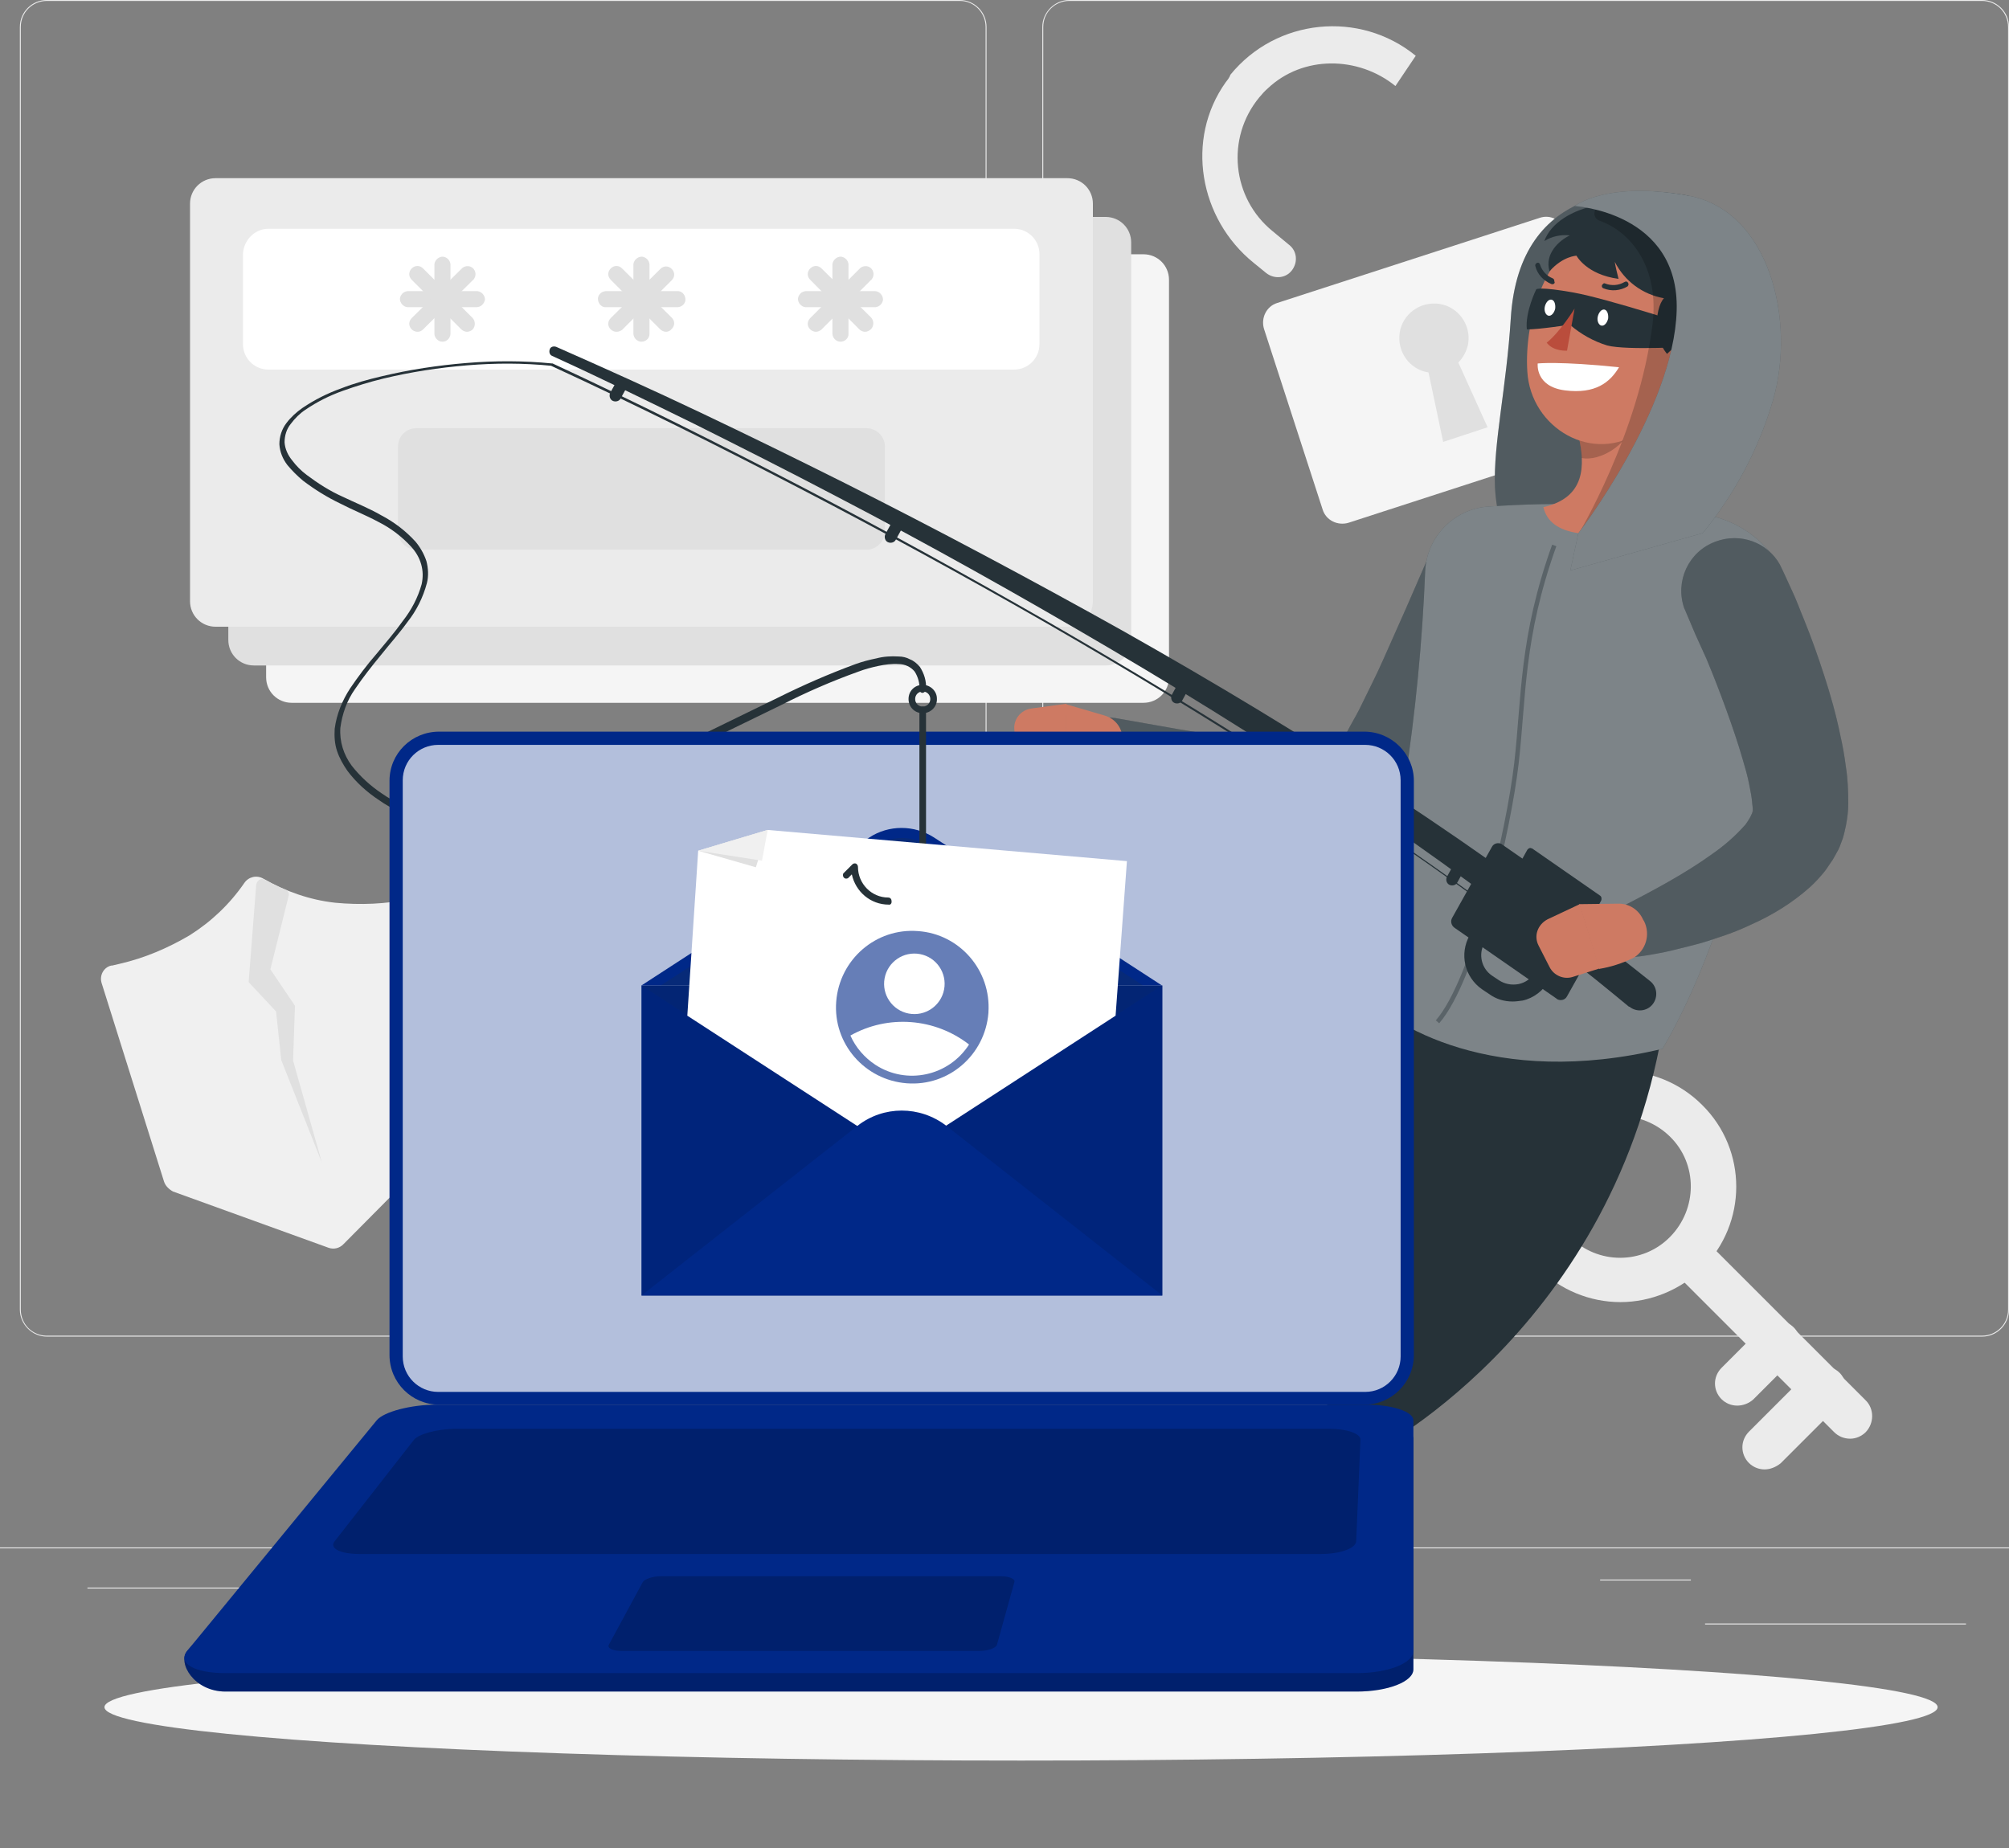 <?xml version="1.0" encoding="utf-8"?>
<!-- Generator: Adobe Illustrator 26.2.1, SVG Export Plug-In . SVG Version: 6.00 Build 0)  -->
<svg version="1.1" id="Ebene_1" xmlns="http://www.w3.org/2000/svg" xmlns:xlink="http://www.w3.org/1999/xlink" x="0px" y="0px"
	 viewBox="0 0 425 391" style="enable-background:new 0 0 425 391;" xml:space="preserve">
<rect x="0" y="0" width="425" height="391" fill="#808080" stroke="none"/>
<style type="text/css">
	.st0{fill:#EBEBEB;}
	.st1{fill:#F5F5F5;}
	.st2{fill:#E0E0E0;}
	.st3{fill:#FFFFFF;}
	.st4{fill:#F0F0F0;}
	.st5{fill:#263238;}
	.st6{opacity:0.2;fill:#FFFFFF;enable-background:new    ;}
	.st7{fill:#CE7A63;}
	.st8{opacity:0.4;fill:#FFFFFF;enable-background:new    ;}
	.st9{opacity:0.4;fill:none;stroke:#263238;stroke-width:0.943;stroke-miterlimit:10;enable-background:new    ;}
	.st10{opacity:0.2;enable-background:new    ;}
	.st11{fill:#BA4D3C;}
	.st12{fill:#002888;}
	.st13{opacity:0.7;fill:#FFFFFF;enable-background:new    ;}
	.st14{opacity:0.1;enable-background:new    ;}
	.st15{opacity:0.1;fill:#263238;enable-background:new    ;}
	.st16{opacity:0.2;fill:#263238;enable-background:new    ;}
	.st17{opacity:0.6;fill:#002888;enable-background:new    ;}
</style>
<g id="freepik--background-complete--inject-31">
	<rect x="-34" y="327.4" class="st0" width="500" height="0.2"/>
	<rect x="360.7" y="343.5" class="st0" width="55.2" height="0.2"/>
	<rect x="287.8" y="338.2" class="st0" width="8.7" height="0.2"/>
	<rect x="338.5" y="334.2" class="st0" width="19.2" height="0.2"/>
	<rect x="18.5" y="335.9" class="st0" width="43.2" height="0.2"/>
	<rect x="181.3" y="342.4" class="st0" width="45.7" height="0.2"/>
	<rect x="106.5" y="338.1" class="st0" width="93.7" height="0.2"/>
	<path class="st0" d="M208.7,277.1c0,3.2-2.6,5.7-5.7,5.7c0,0,0,0,0,0H9.9c-3.1,0-5.7-2.6-5.7-5.7V5.7C4.2,2.5,6.8,0,9.9,0H203
		c3.2,0,5.7,2.6,5.7,5.7c0,0,0,0,0,0 M208.5,5.7c0-3-2.4-5.5-5.4-5.5c0,0,0,0,0,0H9.9c-3,0-5.5,2.4-5.5,5.5v271.4
		c0,3,2.4,5.5,5.5,5.5H203c3,0,5.5-2.4,5.5-5.5"/>
	<path class="st0" d="M419.3,282.8H226.2c-3.2,0-5.7-2.6-5.7-5.7V5.7c0-3.1,2.6-5.7,5.7-5.7h193.1c3.1,0,5.7,2.5,5.7,5.7v271.4
		C425,280.2,422.5,282.8,419.3,282.8z M226.2,0.2c-3,0-5.5,2.4-5.5,5.5v271.4c0,3,2.4,5.5,5.5,5.5h193.1c3,0,5.5-2.4,5.5-5.5V5.7
		c0-3-2.4-5.5-5.5-5.5H226.2z"/>
	<path class="st1" d="M61.7,53.8h180.2c3,0,5.4,2.4,5.4,5.4v84.1c0,3-2.4,5.4-5.4,5.4H61.7c-3,0-5.4-2.4-5.4-5.4V59.2
		C56.3,56.2,58.7,53.8,61.7,53.8z"/>
	<path class="st2" d="M53.7,45.9h180.2c3,0,5.4,2.4,5.4,5.4v84.1c0,3-2.4,5.4-5.4,5.4H53.7c-3,0-5.4-2.4-5.4-5.4V51.3
		C48.3,48.3,50.7,45.9,53.7,45.9z"/>
	<path class="st0" d="M45.6,37.7h180.2c3,0,5.4,2.4,5.4,5.4v84.1c0,3-2.4,5.4-5.4,5.4H45.6c-3,0-5.4-2.4-5.4-5.4V43.1
		C40.2,40.1,42.6,37.7,45.6,37.7z"/>
	<path class="st3" d="M56.8,48.4h157.7c3,0,5.4,2.4,5.4,5.4v19c0,3-2.4,5.4-5.4,5.4H56.8c-3,0-5.4-2.4-5.4-5.4v-19
		C51.5,50.8,53.9,48.4,56.8,48.4z"/>
	<path class="st2" d="M88.1,90.6h95.2c2.1,0,3.9,1.7,3.9,3.9v17.9c0,2.1-1.7,3.9-3.9,3.9H88.1c-2.1,0-3.9-1.7-3.9-3.9V94.5
		C84.2,92.3,85.9,90.6,88.1,90.6z"/>
	<path class="st2" d="M135.7,72.3c-0.9,0-1.7-0.8-1.7-1.7V55.9c0.1-0.9,0.9-1.6,1.8-1.6c0.8,0.1,1.5,0.7,1.6,1.6v14.8
		C137.4,71.6,136.6,72.3,135.7,72.3z"/>
	<path class="st2" d="M143.1,65h-14.8c-0.9,0.1-1.7-0.6-1.8-1.6c-0.1-0.9,0.6-1.7,1.6-1.8c0.1,0,0.2,0,0.3,0h14.8
		c0.9-0.1,1.7,0.6,1.8,1.6c0.1,0.9-0.6,1.7-1.6,1.8C143.2,65,143.1,65,143.1,65z"/>
	<path class="st2" d="M140.9,70.2c-0.4,0-0.9-0.2-1.2-0.5l-10.5-10.5c-0.7-0.7-0.7-1.7,0-2.4c0.7-0.7,1.7-0.7,2.4,0l0,0l10.5,10.4
		c0.7,0.7,0.7,1.7,0,2.4C141.8,70,141.3,70.2,140.9,70.2z"/>
	<path class="st2" d="M130.4,70.2c-0.4,0-0.9-0.2-1.2-0.5c-0.7-0.7-0.7-1.7,0-2.4l10.5-10.4c0.7-0.7,1.7-0.7,2.4,0
		c0.7,0.7,0.7,1.7,0,2.4l0,0l-10.5,10.5C131.3,70,130.9,70.2,130.4,70.2z"/>
	<path class="st2" d="M177.8,72.3c-0.9,0-1.7-0.8-1.7-1.7c0,0,0,0,0,0V55.9c0.1-0.9,0.9-1.6,1.8-1.6c0.8,0.1,1.5,0.7,1.6,1.6v14.8
		C179.5,71.6,178.7,72.3,177.8,72.3z"/>
	<path class="st2" d="M185.2,65h-14.8c-0.9-0.1-1.6-0.9-1.6-1.8c0.1-0.8,0.7-1.5,1.6-1.6h14.8c0.9,0.1,1.6,0.9,1.6,1.8
		C186.7,64.3,186,64.9,185.2,65z"/>
	<path class="st2" d="M183,70.2c-0.4,0-0.9-0.2-1.2-0.5l-10.4-10.5c-0.7-0.7-0.7-1.7,0-2.4c0.7-0.7,1.7-0.7,2.4,0l0,0l10.5,10.4
		c0.6,0.7,0.6,1.7,0,2.4C183.9,70,183.4,70.2,183,70.2z"/>
	<path class="st2" d="M172.6,70.2c-0.4,0-0.9-0.2-1.2-0.5c-0.7-0.7-0.7-1.7,0-2.4l10.4-10.4c0.6-0.7,1.7-0.8,2.4-0.2
		c0.7,0.6,0.8,1.7,0.2,2.4c0,0.1-0.1,0.1-0.2,0.2l-10.5,10.5C173.4,70,173,70.2,172.6,70.2z"/>
	<path class="st2" d="M93.6,72.3c-0.9,0-1.7-0.8-1.7-1.7c0,0,0,0,0,0V55.9c0.1-0.9,0.9-1.6,1.8-1.6c0.8,0.1,1.5,0.7,1.6,1.6v14.8
		C95.2,71.6,94.5,72.3,93.6,72.3z"/>
	<path class="st2" d="M100.9,65H86.2c-0.9-0.1-1.6-0.9-1.6-1.8c0.1-0.8,0.7-1.5,1.6-1.6h14.8c0.9,0.1,1.6,0.9,1.6,1.8
		C102.4,64.3,101.8,64.9,100.9,65z"/>
	<path class="st2" d="M98.8,70.2c-0.4,0-0.9-0.2-1.2-0.5L87.1,59.2c-0.7-0.7-0.7-1.7,0-2.4s1.7-0.7,2.4,0L100,67.3
		c0.6,0.7,0.6,1.7,0,2.4C99.7,70,99.2,70.2,98.8,70.2z"/>
	<path class="st2" d="M88.3,70.2c-0.4,0-0.9-0.2-1.2-0.5c-0.7-0.7-0.7-1.7,0-2.4l10.5-10.4c0.6-0.7,1.7-0.8,2.4-0.2
		c0.7,0.6,0.8,1.7,0.2,2.4c0,0.1-0.1,0.1-0.2,0.2L89.5,69.7C89.2,70,88.8,70.2,88.3,70.2z"/>
	<path class="st4" d="M34.7,250l-13.2-42c-0.5-1.6,0.4-3.3,2-3.7c0.1,0,0.1,0,0.2,0l1.7-0.4c5.2-1.2,10.1-3.3,14.7-6
		c4.6-2.9,8.5-6.6,11.6-11.1c0.9-1.3,2.6-1.7,4-0.9c4.7,2.7,9.8,4.5,15.2,5.1c5.3,0.5,10.7,0.3,15.9-0.8l1.7-0.4
		c1.6-0.4,3.2,0.6,3.5,2.2c0,0.1,0,0.2,0,0.3l6,43.7c0.1,0.9-0.2,1.8-0.8,2.5l-24.6,24.8c-0.8,0.8-2,1.1-3.1,0.7l-32.9-11.9
		C35.7,251.6,35,250.9,34.7,250z"/>
	<path class="st2" d="M62.4,212.8L62,224.4l6.1,21.6l-8.6-21.7L58.4,214l-5.8-6.2l1.6-20.6c0.1-0.7,0.7-1.3,1.4-1.2
		c0.2,0,0.4,0.1,0.6,0.2c1.4,0.8,2.9,1.5,4.3,2.1c0.4,0.2,0.7,0.7,0.6,1.1l-3.9,15.7L62.4,212.8z"/>
	<path class="st1" d="M325.7,46.1l-55.5,18c-2.3,0.7-3.5,3.2-2.8,5.5l12.4,38.2c0.7,2.3,3.2,3.5,5.5,2.8l55.5-18
		c2.3-0.7,3.5-3.2,2.8-5.5l-12.4-38.2C330.4,46.6,328,45.3,325.7,46.1z"/>
	<path class="st2" d="M308.5,76.7l6.2,13.7l-9.4,3.1l-3.1-14.7c-4-0.6-6.7-4.4-6.1-8.4c0.6-4,4.4-6.7,8.4-6.1s6.7,4.4,6.1,8.4
		C310.3,74.2,309.6,75.6,308.5,76.7L308.5,76.7z"/>
	<path class="st0" d="M259.3,17.4c-8.6,12.1-5.6,28.9,5.9,38.2l2.7,2.2c1.7,1.3,4.1,1.1,5.4-0.6s1.1-4.1-0.6-5.4l-3.5-2.9
		c-8.6-7-9.9-19.7-2.8-28.3c0.6-0.7,1.1-1.3,1.8-1.9c7.4-7,19.1-6.9,27-0.5l4.3-6.4c-11.9-9.7-29.5-7.9-39.2,4
		C260.1,16.4,259.7,16.9,259.3,17.4z"/>
	<path class="st0" d="M342.8,275.5c-6.5,0-12.7-2.6-17.3-7.1l0,0c-9.6-9.5-9.6-25,0-34.6c9.5-9.6,25-9.6,34.6,0
		c9.6,9.5,9.6,25,0,34.6C355.5,272.9,349.2,275.5,342.8,275.5z M332.1,261.7c5.9,5.9,15.4,5.9,21.2,0s5.9-15.4,0-21.2
		s-15.4-5.9-21.2,0c0,0,0,0,0,0C326.3,246.3,326.3,255.8,332.1,261.7z"/>
	<path class="st0" d="M391.4,304.4c-1.3,0-2.5-0.5-3.4-1.4l-34.7-34.7c-1.8-1.9-1.7-4.9,0.3-6.7c1.8-1.7,4.6-1.7,6.4,0l34.7,34.7
		c1.8,1.8,1.8,4.8,0,6.7C393.8,303.9,392.6,304.4,391.4,304.4L391.4,304.4z"/>
	<path class="st0" d="M373.3,310.9c-2.6,0-4.7-2.1-4.7-4.7c0-1.2,0.5-2.4,1.4-3.3l12.3-12.3c1.8-1.9,4.8-2,6.7-0.3s2,4.8,0.3,6.7
		c-0.1,0.1-0.2,0.2-0.3,0.3l-12.3,12.3C375.7,310.4,374.5,310.9,373.3,310.9z"/>
	<path class="st0" d="M367.5,297.4c-2.6,0-4.7-2.1-4.7-4.7c0-1.2,0.5-2.4,1.4-3.3l8.4-8.4c1.8-1.9,4.8-2,6.7-0.3s2,4.8,0.3,6.7
		c-0.1,0.1-0.2,0.2-0.3,0.3l-8.4,8.4C370,296.9,368.8,297.4,367.5,297.4z"/>
</g>
<g id="freepik--Shadow--inject-31">
	<ellipse id="freepik--path--inject-31" class="st1" cx="216" cy="361.2" rx="193.9" ry="11.3"/>
</g>
<g id="freepik--Character--inject-31">
	<path class="st5" d="M289.5,204.4c-3.6,5.2-13.9,17.5-22.9,20.8c-14.2,28.2,5.4,68.6,24.4,81.7c0,0,53.1-27.6,61.6-95L289.5,204.4z
		"/>
	<path class="st5" d="M357.2,41.4c-10.8-2-35.8-3.1-37.6,26s-11.3,48.2,12.6,53.3l1.7-7.9L357.2,41.4z"/>
	<path class="st6" d="M357.2,41.4c-10.8-2-35.8-3.1-37.6,26s-11.3,48.2,12.6,53.3l1.7-7.9L357.2,41.4z"/>
	<path class="st5" d="M316.6,112.2c-5.6-2.4-12,0.1-14.5,5.7l0,0.1l-4.7,10.8c-1.6,3.6-3.2,7.2-4.8,10.8c-0.8,1.8-1.6,3.5-2.5,5.3
		s-1.7,3.5-2.5,5.1s-1.8,3.2-2.6,4.8c-0.4,0.6-0.7,1.2-1.1,1.7l-1.7,0.2c-2,0.2-4,0.3-6,0.3c-2.1,0-4.3-0.1-6.5-0.2
		s-4.4-0.4-6.7-0.6c-4.5-0.5-9-1.1-13.6-1.9c-2.3-0.4-4.6-0.8-6.8-1.2l-6.8-1.2h-0.2c-3-0.5-5.8,1.5-6.4,4.4
		c-0.4,2.4,0.8,4.8,2.9,5.9c4.4,2.2,9,4.1,13.6,5.8c2.3,0.8,4.6,1.7,7,2.4s4.8,1.4,7.2,2.1c5,1.3,10,2.3,15.1,2.9
		c2.7,0.3,5.4,0.5,8.2,0.4c3,0,6-0.3,9-1c1.7-0.4,3.2-1.2,4.4-2.4l0.5-0.5c1.8-1.8,3.4-3.8,4.9-5.9c1.4-1.9,2.6-3.8,3.8-5.6
		c2.4-3.7,4.5-7.5,6.4-11.2c1-1.9,2-3.8,2.9-5.7s1.8-3.8,2.7-5.7s1.7-3.8,2.5-5.8s1.6-3.8,2.4-5.9
		C324.6,120.7,322,114.6,316.6,112.2z"/>
	<path class="st6" d="M316.6,112.2c-5.6-2.4-12,0.1-14.5,5.7l0,0.1l-4.7,10.8c-1.6,3.6-3.2,7.2-4.8,10.8c-0.8,1.8-1.6,3.5-2.5,5.3
		s-1.7,3.5-2.5,5.1s-1.8,3.2-2.6,4.8c-0.4,0.6-0.7,1.2-1.1,1.7l-1.7,0.2c-2,0.2-4,0.3-6,0.3c-2.1,0-4.3-0.1-6.5-0.2
		s-4.4-0.4-6.7-0.6c-4.5-0.5-9-1.1-13.6-1.9c-2.3-0.4-4.6-0.8-6.8-1.2l-6.8-1.2h-0.2c-3-0.5-5.8,1.5-6.4,4.4
		c-0.4,2.4,0.8,4.8,2.9,5.9c4.4,2.2,9,4.1,13.6,5.8c2.3,0.8,4.6,1.7,7,2.4s4.8,1.4,7.2,2.1c5,1.3,10,2.3,15.1,2.9
		c2.7,0.3,5.4,0.5,8.2,0.4c3,0,6-0.3,9-1c1.7-0.4,3.2-1.2,4.4-2.4l0.5-0.5c1.8-1.8,3.4-3.8,4.9-5.9c1.4-1.9,2.6-3.8,3.8-5.6
		c2.4-3.7,4.5-7.5,6.4-11.2c1-1.9,2-3.8,2.9-5.7s1.8-3.8,2.7-5.7s1.7-3.8,2.5-5.8s1.6-3.8,2.4-5.9
		C324.6,120.7,322,114.6,316.6,112.2z"/>
	<path class="st7" d="M233.7,151.4l-8.2-2.4l-0.1,14.3c0,0,5.2,0.9,9-0.5c2.3-0.9,3.6-3.3,3.2-5.7l-0.2-1.5
		C237.1,153.6,235.7,152,233.7,151.4z"/>
	<path class="st7" d="M214.6,154.7l0.8,5c0.3,2,2,3.5,4.1,3.5h6l0.1-14.3l-7.4,1c-2.3,0.3-3.9,2.4-3.6,4.6
		C214.6,154.6,214.6,154.7,214.6,154.7z"/>
	<path class="st5" d="M360,108.8c-15-2.2-30.2-2.7-45.4-1.6c-7.1,0.6-12.7,6.4-13.1,13.5c-1.2,30.1-5.8,59.9-13.7,89
		c6.4,7.3,28.3,20.7,63.9,12.2c11.5-19.5,19.6-48.7,27.3-85.9c2.7-12.2-5-24.2-17.2-26.9C361.3,109,360.6,108.9,360,108.8z"/>
	<path class="st8" d="M360,108.8c-15-2.2-30.2-2.7-45.4-1.6c-7.1,0.6-12.7,6.4-13.1,13.5c-1.2,30.1-5.8,59.9-13.7,89
		c6.4,7.3,28.3,20.7,63.9,12.2c11.5-19.5,19.6-48.7,27.3-85.9c2.7-12.2-5-24.2-17.2-26.9C361.3,109,360.6,108.9,360,108.8z"/>
	<path class="st9" d="M328.8,115.4c-7,19.5-6.4,32.2-8,46.1s-8.8,45.6-16.7,54.7"/>
	<path class="st5" d="M117.7,73.4c10.2,4.5,20.4,9.1,30.5,13.9s20.1,9.7,30.1,14.7c19.9,10,39.6,20.5,59.1,31.4
		c19.5,11,38.6,22.5,57.3,34.8c18.7,12.3,36.9,25.4,54.4,39.4c1.5,1.2,1.7,3.4,0.5,4.9s-3.4,1.7-4.9,0.5l0,0h-0.1
		c-17-14.1-34.8-27.4-53.1-40c-18.4-12.4-37.2-24.3-56.4-35.6c-19.2-11.3-38.6-22.2-58.4-32.5c-9.9-5.2-19.8-10.2-29.8-15.2
		c-10-4.9-20-9.8-30.1-14.4l0,0c-0.5-0.2-0.7-0.8-0.5-1.4S117.2,73.2,117.7,73.4L117.7,73.4z"/>
	<path class="st5" d="M320.3,195.9c-15.8-11.7-32-22.9-48.6-33.5c-8.3-5.3-16.6-10.5-25-15.6c-8.4-5.1-16.9-10.1-25.4-15
		c-17.1-9.8-34.3-19.2-51.8-28.3c-17.5-9.1-35.1-17.9-52.9-26.1h0.1c-6-0.6-11.9-0.6-17.9-0.1c-6,0.5-11.9,1.4-17.7,2.8
		c-2.9,0.7-5.8,1.6-8.6,2.6c-2.8,1-5.4,2.3-7.9,4c-1.2,0.8-2.2,1.8-3.1,3c-0.9,1.1-1.3,2.5-1.3,3.9c0.1,1.4,0.7,2.7,1.6,3.8
		c0.9,1.2,1.9,2.2,3.1,3.1c2.4,1.8,4.9,3.4,7.6,4.6c2.7,1.3,5.5,2.4,8.1,3.9c2.7,1.4,5.2,3.3,7.3,5.6c1,1.2,1.8,2.6,2.3,4.1
		c0.4,1.5,0.5,3.2,0.1,4.7c-0.8,3-2.2,5.8-4.1,8.2c-1.8,2.5-3.8,4.7-5.7,7.1c-1.9,2.3-3.7,4.6-5.4,7.1c-1.7,2.4-2.7,5.2-3.1,8.2
		c-0.2,2.9,0.7,5.7,2.4,8c1.8,2.3,4,4.3,6.4,5.9c4.8,3.4,10.9,4.5,16.8,4.4c5.9-0.2,11.8-1.2,17.5-3c5.7-1.7,11.3-3.8,16.8-6.2
		c11-4.7,21.7-10.2,32.5-15.4c5.4-2.7,10.9-5.1,16.6-7.2c1.4-0.5,2.9-0.9,4.4-1.2c1.5-0.4,3.1-0.5,4.7-0.4c0.8,0,1.7,0.2,2.4,0.6
		c0.8,0.3,1.5,0.9,2.1,1.6c0.9,1.4,1.4,3,1.3,4.7c0,0.4-0.3,0.7-0.7,0.8c0,0,0,0,0,0c-0.4,0-0.7-0.3-0.7-0.7l0,0
		c0.1-1.3-0.3-2.7-1-3.8c-0.8-1-2.1-1.6-3.4-1.6c-1.4-0.1-2.9,0.1-4.3,0.4c-1.4,0.3-2.9,0.7-4.2,1.2c-5.6,2-11.1,4.4-16.4,7.1
		c-10.8,5.2-21.5,10.7-32.6,15.4c-5.5,2.4-11.2,4.4-17,6.2c-5.8,1.8-11.8,2.8-17.9,3.1c-3.1,0.1-6.1-0.2-9.1-0.9
		c-3-0.7-5.9-1.9-8.4-3.7c-2.6-1.7-4.9-3.8-6.7-6.2c-0.9-1.3-1.7-2.7-2.2-4.2c-0.5-1.5-0.6-3.1-0.5-4.7c0.4-3.1,1.6-6,3.3-8.6
		c1.7-2.5,3.5-4.9,5.5-7.2c1.9-2.3,3.9-4.6,5.6-7c1.8-2.3,3.2-4.9,4-7.8c0.3-1.4,0.3-2.8-0.1-4.2c-0.4-1.4-1.1-2.6-2.1-3.7
		c-2-2.2-4.4-4-7-5.3c-2.6-1.4-5.4-2.5-8.1-3.9c-2.7-1.3-5.3-2.9-7.8-4.8c-1.2-1-2.3-2.1-3.3-3.3c-1-1.3-1.6-2.8-1.7-4.4
		c0-1.6,0.5-3.2,1.5-4.5c0.9-1.2,2.1-2.3,3.4-3.2c2.5-1.7,5.3-3.1,8.1-4.1c2.8-1.1,5.7-1.9,8.7-2.6c5.9-1.4,11.8-2.3,17.9-2.8
		c6-0.5,12.1-0.5,18.1,0.1c0,0,0.1,0,0.1,0c17.9,8.3,35.4,17.1,52.9,26.2s34.7,18.6,51.8,28.4c8.5,4.9,17,9.9,25.4,15
		c8.4,5.1,16.8,10.3,25,15.7c16.6,10.7,32.7,21.9,48.6,33.6c0.1,0.1,0.1,0.2,0,0.3C320.5,196,320.4,196,320.3,195.9L320.3,195.9
		L320.3,195.9z"/>
	<path class="st5" d="M132.4,82.3l-1.1,2c-0.3,0.6-1.1,0.8-1.7,0.5l0,0c-0.6-0.3-0.8-1.1-0.5-1.7l1.1-2c0.3-0.6,1.1-0.8,1.7-0.5l0,0
		C132.5,80.9,132.7,81.7,132.4,82.3C132.4,82.3,132.4,82.3,132.4,82.3z"/>
	<path class="st5" d="M190.6,112.2l-1.1,2c-0.3,0.6-1.1,0.8-1.7,0.5c0,0,0,0,0,0l0,0c-0.6-0.3-0.8-1.1-0.5-1.7c0,0,0,0,0,0l1.1-2
		c0.3-0.6,1.1-0.8,1.7-0.5c0,0,0,0,0,0l0,0C190.7,110.8,190.9,111.6,190.6,112.2z"/>
	<path class="st5" d="M251.2,146.2l-1.1,2c-0.3,0.6-1.1,0.8-1.7,0.5l0,0c-0.6-0.3-0.8-1.1-0.5-1.7l1.1-2c0.3-0.6,1.1-0.8,1.7-0.5
		l0,0C251.3,144.8,251.6,145.6,251.2,146.2z"/>
	<path class="st5" d="M309.4,184.7l-1.1,2c-0.3,0.6-1.1,0.8-1.7,0.5l0,0c-0.6-0.3-0.8-1.1-0.5-1.7l1.1-2c0.3-0.6,1.1-0.8,1.7-0.5
		l0,0C309.5,183.3,309.7,184.1,309.4,184.7z"/>
	<path class="st5" d="M339.9,195.8l-8.4,15c-0.4,0.8-1.4,1-2.1,0.6c0,0-0.1-0.1-0.1-0.1l-21.6-15c-0.7-0.5-0.9-1.4-0.5-2.1l8.4-15
		c0.4-0.8,1.4-1,2.1-0.6c0,0,0.1,0.1,0.1,0.1l21.6,15C340.1,194.2,340.3,195.1,339.9,195.8z"/>
	<path class="st5" d="M320,211.9c-1.8,0-3.5-0.5-5-1.6l-1.5-1c-3.7-2.6-4.8-7.5-2.6-11.4l1.8-3.2c0.4-0.6,1-1.1,1.7-1.3
		c0.7-0.2,1.5,0,2.1,0.4l11.6,8.1c1.1,0.8,1.4,2.2,0.8,3.4l-1.2,2.2c-1.2,2.1-3.3,3.7-5.6,4.2C321.3,211.8,320.7,211.9,320,211.9z
		 M315.3,197.2l-1.3,2.4c-1.3,2.3-0.6,5.3,1.6,6.8l1.5,1c1.2,0.8,2.7,1.1,4.2,0.8c1.4-0.3,2.7-1.2,3.4-2.5l0.8-1.5L315.3,197.2z"/>
	<path class="st5" d="M338.7,190.6l-2.1,3.8c-0.2,0.3-0.6,0.5-0.9,0.3c0,0,0,0-0.1,0l-14.4-10c-0.4-0.3-0.5-0.7-0.2-1.1l2.1-3.8
		c0.2-0.3,0.6-0.5,0.9-0.3c0,0,0,0,0.1,0l14.4,10C338.8,189.7,338.9,190.2,338.7,190.6z"/>
	<path class="st7" d="M352.1,79.4l-18.2,12.7c1.5,6.4,1.5,13.2-7.4,15.2c0.7,3,3.1,4.9,7.4,5.5c5.6,1.1,9.9,1.6,14.6-1.7
		c1.8-1.3,4.1-2.5,3.1-4.6C348.2,99.1,350.3,86.7,352.1,79.4z"/>
	<path class="st10" d="M344.7,84.6l-10.8,7.5c0.4,1.6,0.6,3.2,0.7,4.8c3.9,0.8,9.7-2.9,10.3-6.7C345.2,88.4,345.1,86.5,344.7,84.6z"
		/>
	<path class="st7" d="M357.8,68.3c-2.7,11.3-3.7,18.1-10.5,22.9c-10.3,7.2-23.5-0.6-24.2-12.6c-0.7-10.8,3.9-27.5,15.9-30
		c8.7-1.8,17.2,3.8,19,12.5C358.4,63.5,358.4,66,357.8,68.3z"/>
	<path class="st3" d="M325.3,76.9c0,0,4.6-0.5,17.2,0.8c-1.9,3.2-5,5.7-11.4,4.9S325.3,76.9,325.3,76.9z"/>
	<path class="st5" d="M356.1,46.7c-11.4-7-26.7-3.3-29.4,4.3c1.6-1,3.5-1.4,5.4-1.2c-2.3,1.1-5.4,3.9-4.3,7.6
		c2.8-3.2,5.7-3.3,5.7-3.3s2.1,4,8.9,4.9c-0.3-1.2-0.6-2.4-0.8-3.6c2.1,4.1,5.9,6.9,10.4,7.7c-2,2.2-2.6,10.1,2.3,13.2
		c7-0.4,12.8-2.8,12.4-7.1c0.5,1.1,0.9,2.1,1.3,3.2c0,0,4.4-5.9-0.8-12.7C369.9,56.5,364.5,51.9,356.1,46.7z"/>
	<path class="st5" d="M325,61.2c0,0-2.4,4.8-2,8.5c2.7,0,9.1-1,9.1-1c2.3,2,5,3.5,7.9,4.4c4.3,1.1,18.2,0.2,18.2,0.2l0.6-4
		c0,0-18.7-6.1-25.9-7.4S325,61.2,325,61.2z"/>
	<path class="st7" d="M361.3,80.6c-1.8,2.3-4.5,3.8-7.4,4.1c-3.9,0.4-5.2-3.2-3.6-6.5c1.4-3,5.2-6.8,8.8-5.7
		C362.7,73.6,363.5,77.7,361.3,80.6z"/>
	<path class="st3" d="M340.2,67.4c-0.2,0.9-0.8,1.6-1.4,1.5s-1-1-0.8-1.9s0.8-1.6,1.4-1.5S340.3,66.5,340.2,67.4z"/>
	<path class="st3" d="M329,65.3c-0.2,0.9-0.8,1.6-1.4,1.5s-1-1-0.8-1.9s0.8-1.6,1.4-1.5S329.1,64.3,329,65.3z"/>
	<path class="st11" d="M333.1,65.3c0,0-3.1,5-5.9,7.2c1.4,1.9,4.3,1.7,4.3,1.7L333.1,65.3z"/>
	<path class="st5" d="M339.1,60.1c-0.1,0.1-0.1,0.1-0.2,0.2c-0.1,0.3,0,0.6,0.3,0.7c1.7,0.7,3.6,0.5,5.1-0.4
		c0.2-0.2,0.3-0.5,0.1-0.8c0,0,0,0,0,0c-0.2-0.3-0.5-0.3-0.8-0.1l0,0c-1.2,0.7-2.7,0.8-4,0.3C339.5,59.9,339.2,59.9,339.1,60.1z"/>
	<path class="st5" d="M328.8,59.3c0-0.2-0.2-0.3-0.3-0.4c-1.3-0.5-2.3-1.6-2.7-2.9c-0.1-0.3-0.3-0.5-0.6-0.4
		c-0.3,0.1-0.5,0.4-0.4,0.7c0.4,1.7,1.7,3.1,3.4,3.8c0.3,0.1,0.6,0,0.7-0.3c0,0,0,0,0,0C328.8,59.5,328.8,59.4,328.8,59.3z"/>
	<path class="st5" d="M376.5,119.4c1,2,1.8,3.9,2.7,5.8s1.6,3.9,2.4,5.8c1.6,3.9,3,7.9,4.3,11.9s2.5,8.2,3.4,12.6
		c0.5,2.2,0.9,4.4,1.2,6.8c0.4,2.5,0.5,5.1,0.5,7.7c0,1.6-0.2,3.1-0.5,4.7c-0.2,0.9-0.4,1.9-0.7,2.8l-0.3,0.8l-0.3,0.8
		c-0.2,0.5-0.4,0.9-0.7,1.4l-0.5,0.9c-0.2,0.4-0.4,0.7-0.7,1.1c-0.5,0.7-0.9,1.4-1.4,2c-0.9,1.1-1.9,2.2-3,3.2
		c-3.7,3.3-7.9,5.9-12.4,7.9c-2.1,1-4.1,1.8-6.2,2.5s-4.1,1.4-6.2,1.9s-4.2,1.1-6.2,1.5c-2.1,0.4-4.1,0.8-6.4,1
		c-3,0.4-5.8-1.8-6.1-4.8c-0.3-2.3,0.9-4.5,2.9-5.5l0.3-0.1c6.8-3.5,13.8-7.2,19.6-11.4c2.6-1.8,5-3.9,7.1-6.3
		c0.3-0.4,0.6-0.9,0.9-1.4c0.1-0.2,0.2-0.4,0.3-0.6l0.1-0.2l0.2-0.5c0,0,0-0.1,0,0c0,0,0,0.1,0,0.1l0,0c0,0,0-0.1,0-0.2
		s0-0.8-0.1-1.4c-0.1-1.5-0.4-2.9-0.7-4.4c-0.3-1.6-0.8-3.3-1.3-5c-1-3.5-2.2-7-3.5-10.6s-2.7-7.2-4.2-10.8l-2.4-5.3l-2.2-5.2
		l-0.1-0.2c-2-5.7,0.9-12,6.6-14.1C368.2,112.6,373.9,114.8,376.5,119.4L376.5,119.4z"/>
	<path class="st6" d="M376.5,119.4c1,2,1.8,3.9,2.7,5.8s1.6,3.9,2.4,5.8c1.6,3.9,3,7.9,4.3,11.9s2.5,8.2,3.4,12.6
		c0.5,2.2,0.9,4.4,1.2,6.8c0.4,2.5,0.5,5.1,0.5,7.7c0,1.6-0.2,3.1-0.5,4.7c-0.2,0.9-0.4,1.9-0.7,2.8l-0.3,0.8l-0.3,0.8
		c-0.2,0.5-0.4,0.9-0.7,1.4l-0.5,0.9c-0.2,0.4-0.4,0.7-0.7,1.1c-0.5,0.7-0.9,1.4-1.4,2c-0.9,1.1-1.9,2.2-3,3.2
		c-3.7,3.3-7.9,5.9-12.4,7.9c-2.1,1-4.1,1.8-6.2,2.5s-4.1,1.4-6.2,1.9s-4.2,1.1-6.2,1.5c-2.1,0.4-4.1,0.8-6.4,1
		c-3,0.4-5.8-1.8-6.1-4.8c-0.3-2.3,0.9-4.5,2.9-5.5l0.3-0.1c6.8-3.5,13.8-7.2,19.6-11.4c2.6-1.8,5-3.9,7.1-6.3
		c0.3-0.4,0.6-0.9,0.9-1.4c0.1-0.2,0.2-0.4,0.3-0.6l0.1-0.2l0.2-0.5c0,0,0-0.1,0,0c0,0,0,0.1,0,0.1l0,0c0,0,0-0.1,0-0.2
		s0-0.8-0.1-1.4c-0.1-1.5-0.4-2.9-0.7-4.4c-0.3-1.6-0.8-3.3-1.3-5c-1-3.5-2.2-7-3.5-10.6s-2.7-7.2-4.2-10.8l-2.4-5.3l-2.2-5.2
		l-0.1-0.2c-2-5.7,0.9-12,6.6-14.1C368.2,112.6,373.9,114.8,376.5,119.4L376.5,119.4z"/>
	<path class="st7" d="M342.2,191.2l-8.1,0.1l4.2,13.7c2.5-0.4,4.9-1.2,7.2-2.3c2.7-1.6,3.7-5,2.3-7.8l-0.2-0.3
		C346.7,192.5,344.6,191.1,342.2,191.2z"/>
	<path class="st7" d="M325.5,200.1l2.3,4.5c0.9,1.8,3,2.7,4.9,2.1l5.7-1.8l-4.2-13.6l-6.8,3.2C325.3,195.6,324.4,198,325.5,200.1
		C325.4,200.1,325.4,200.1,325.5,200.1z"/>
	<path class="st10" d="M359.5,45.8c-8.9-3.3-16.1-3.2-20.8-2.4c-0.9,0.2-1.5,1.1-1.4,2c0.1,0.6,0.5,1.1,1.1,1.3
		c6.9,2.5,12.6,10.1,11.2,21.8c-2.8,23.2-15.8,44.7-15.8,44.7l16.6,0.1c0,0,12.2-6.1,19.6-21.9S375.9,51.8,359.5,45.8z"/>
	<path class="st5" d="M333.9,112.8c0,0,20.2-26.2,20.8-47.1s-21.6-22.1-21.6-22.1s6.9-5.4,24.1-2.2s22.7,26.5,17.9,43.2
		c-3,10.3-8.1,19.9-14.9,28.2l-28,7.9L333.9,112.8z"/>
	<path class="st8" d="M333.9,112.8c0,0,20.2-26.2,20.8-47.1s-21.6-22.1-21.6-22.1s6.9-5.4,24.1-2.2s22.7,26.5,17.9,43.2
		c-3,10.3-8.1,19.9-14.9,28.2l-28,7.9L333.9,112.8z"/>
</g>
<g id="freepik--Notebook--inject-31">
	<path class="st12" d="M299.1,165.2v121.5c0,5.8-4.7,10.5-10.5,10.5H92.9c-5.8,0-10.5-4.7-10.5-10.5V165.2c0-5.8,4.7-10.4,10.5-10.4
		h195.7C294.4,154.8,299.1,159.5,299.1,165.2z"/>
	<path class="st12" d="M92.3,301.1c-5.4,0-11.1,1.5-12.6,3.3l-40.1,44.9c-2.1,2.6,1.5,8.6,8.1,8.6h239.3c6.6,0,12-2.1,12-4.7v-48.8
		c0-1.8-4.4-3.3-9.9-3.3L92.3,301.1z"/>
	<path class="st10" d="M92.3,301.1c-5.4,0-11.1,1.5-12.6,3.3l-40.1,44.9c-2.1,2.6,1.5,8.6,8.1,8.6h239.3c6.6,0,12-2.1,12-4.7v-48.8
		c0-1.8-4.4-3.3-9.9-3.3L92.3,301.1z"/>
	<path class="st12" d="M92.3,297.2c-5.4,0-11.1,1.5-12.6,3.3l-40.1,48.8c-2.1,2.6,1.5,4.7,8.1,4.7h239.3c6.6,0,12-2.1,12-4.7v-48.8
		c0-1.8-4.4-3.3-9.9-3.3L92.3,297.2z"/>
	<path class="st10" d="M87.6,304.6l-16.8,21.5c-1.2,1.5,1.2,2.7,5.3,2.7h203.3c4.1,0,7.4-1.2,7.5-2.7l0.9-21.5
		c0-1.3-2.9-2.3-6.6-2.3H96.1C92.4,302.4,88.6,303.4,87.6,304.6z"/>
	<path class="st10" d="M136,334.7l-7.2,13.3c-0.4,0.7,0.8,1.3,2.6,1.3h75.8c1.8,0,3.5-0.6,3.7-1.3l3.7-13.3c0.2-0.6-1.1-1.2-2.8-1.2
		h-72.1C138.1,333.5,136.4,334.1,136,334.7z"/>
	<path class="st13" d="M92.7,157.6h196.1c4.1,0,7.5,3.3,7.5,7.5V287c0,4.1-3.3,7.5-7.5,7.5H92.7c-4.1,0-7.5-3.3-7.5-7.5V165.1
		C85.2,160.9,88.6,157.6,92.7,157.6z"/>
	<rect x="135.7" y="208.5" class="st12" width="110.2" height="65.6"/>
	<rect x="135.7" y="208.5" class="st14" width="110.2" height="65.6"/>
	<polygon class="st15" points="190.7,244.3 245.8,208.5 135.7,208.5 	"/>
	<path class="st12" d="M197.6,177.2l48.2,31.3H135.7l48.2-31.3C188,174.5,193.4,174.5,197.6,177.2z"/>
	<path class="st16" d="M139.8,208.5l45.8-29.7c3.2-2,7.2-2,10.4,0l45.8,29.7H139.8z"/>
	<path class="st5" d="M195.2,184.2c-0.4,0-0.7-0.3-0.7-0.7c0,0,0,0,0,0v-33.3c0-0.4,0.3-0.7,0.7-0.7c0.4,0,0.7,0.3,0.7,0.7v33.3
		C196,183.9,195.6,184.2,195.2,184.2z"/>
	<path class="st5" d="M195.2,150.9c-1.7,0-3-1.3-3-3c0-1.7,1.3-3,3-3c1.6,0,3,1.3,3,2.9C198.3,149.5,196.9,150.9,195.2,150.9
		C195.3,150.9,195.3,150.9,195.2,150.9z M195.2,146.3c-0.9,0-1.6,0.7-1.6,1.6s0.7,1.6,1.6,1.6s1.6-0.7,1.6-1.6
		S196.1,146.3,195.2,146.3L195.2,146.3z"/>
	<polygon class="st3" points="162.4,175.6 147.7,180 145.4,214.9 190.7,244.3 236,214.9 238.4,182.2 	"/>
	<path class="st17" d="M209.1,214.3c-0.7,8.9-8.4,15.6-17.3,14.9s-15.6-8.4-14.9-17.3c0.7-8.9,8.4-15.6,17.3-14.9c0,0,0,0,0,0
		c8.8,0.6,15.5,8.3,14.9,17.2C209.1,214.2,209.1,214.2,209.1,214.3z"/>
	<path class="st3" d="M205,221c-4.3,6.7-13.2,8.6-19.8,4.3c-2.3-1.5-4.2-3.7-5.3-6.2C187.9,214.6,197.8,215.4,205,221z"/>
	
		<ellipse transform="matrix(0.186 -0.983 0.983 0.186 -47.398 359.507)" class="st3" cx="193.4" cy="208.4" rx="6.4" ry="6.4"/>
	<path class="st5" d="M188,191.4c-3.8,0-7-2.7-7.8-6.4l-0.8,0.8c-0.4,0.2-0.8,0.1-1-0.3c-0.1-0.2-0.1-0.5,0-0.7l1.9-1.9
		c0.3-0.3,0.8-0.3,1,0c0.1,0.1,0.2,0.3,0.2,0.5c0,3.6,2.9,6.5,6.4,6.5c0.4,0,0.7,0.3,0.7,0.7C188.7,191.1,188.4,191.5,188,191.4
		L188,191.4z"/>
	<polyline class="st2" points="162.4,175.6 159.9,183.5 147.7,180 	"/>
	<polyline class="st4" points="162.4,175.6 161.2,182.1 147.7,180 	"/>
	<path class="st12" d="M181.4,238.2l-45.7,35.9h110.2l-45.7-35.9C194.6,233.9,186.9,233.9,181.4,238.2z"/>
</g>
</svg>
